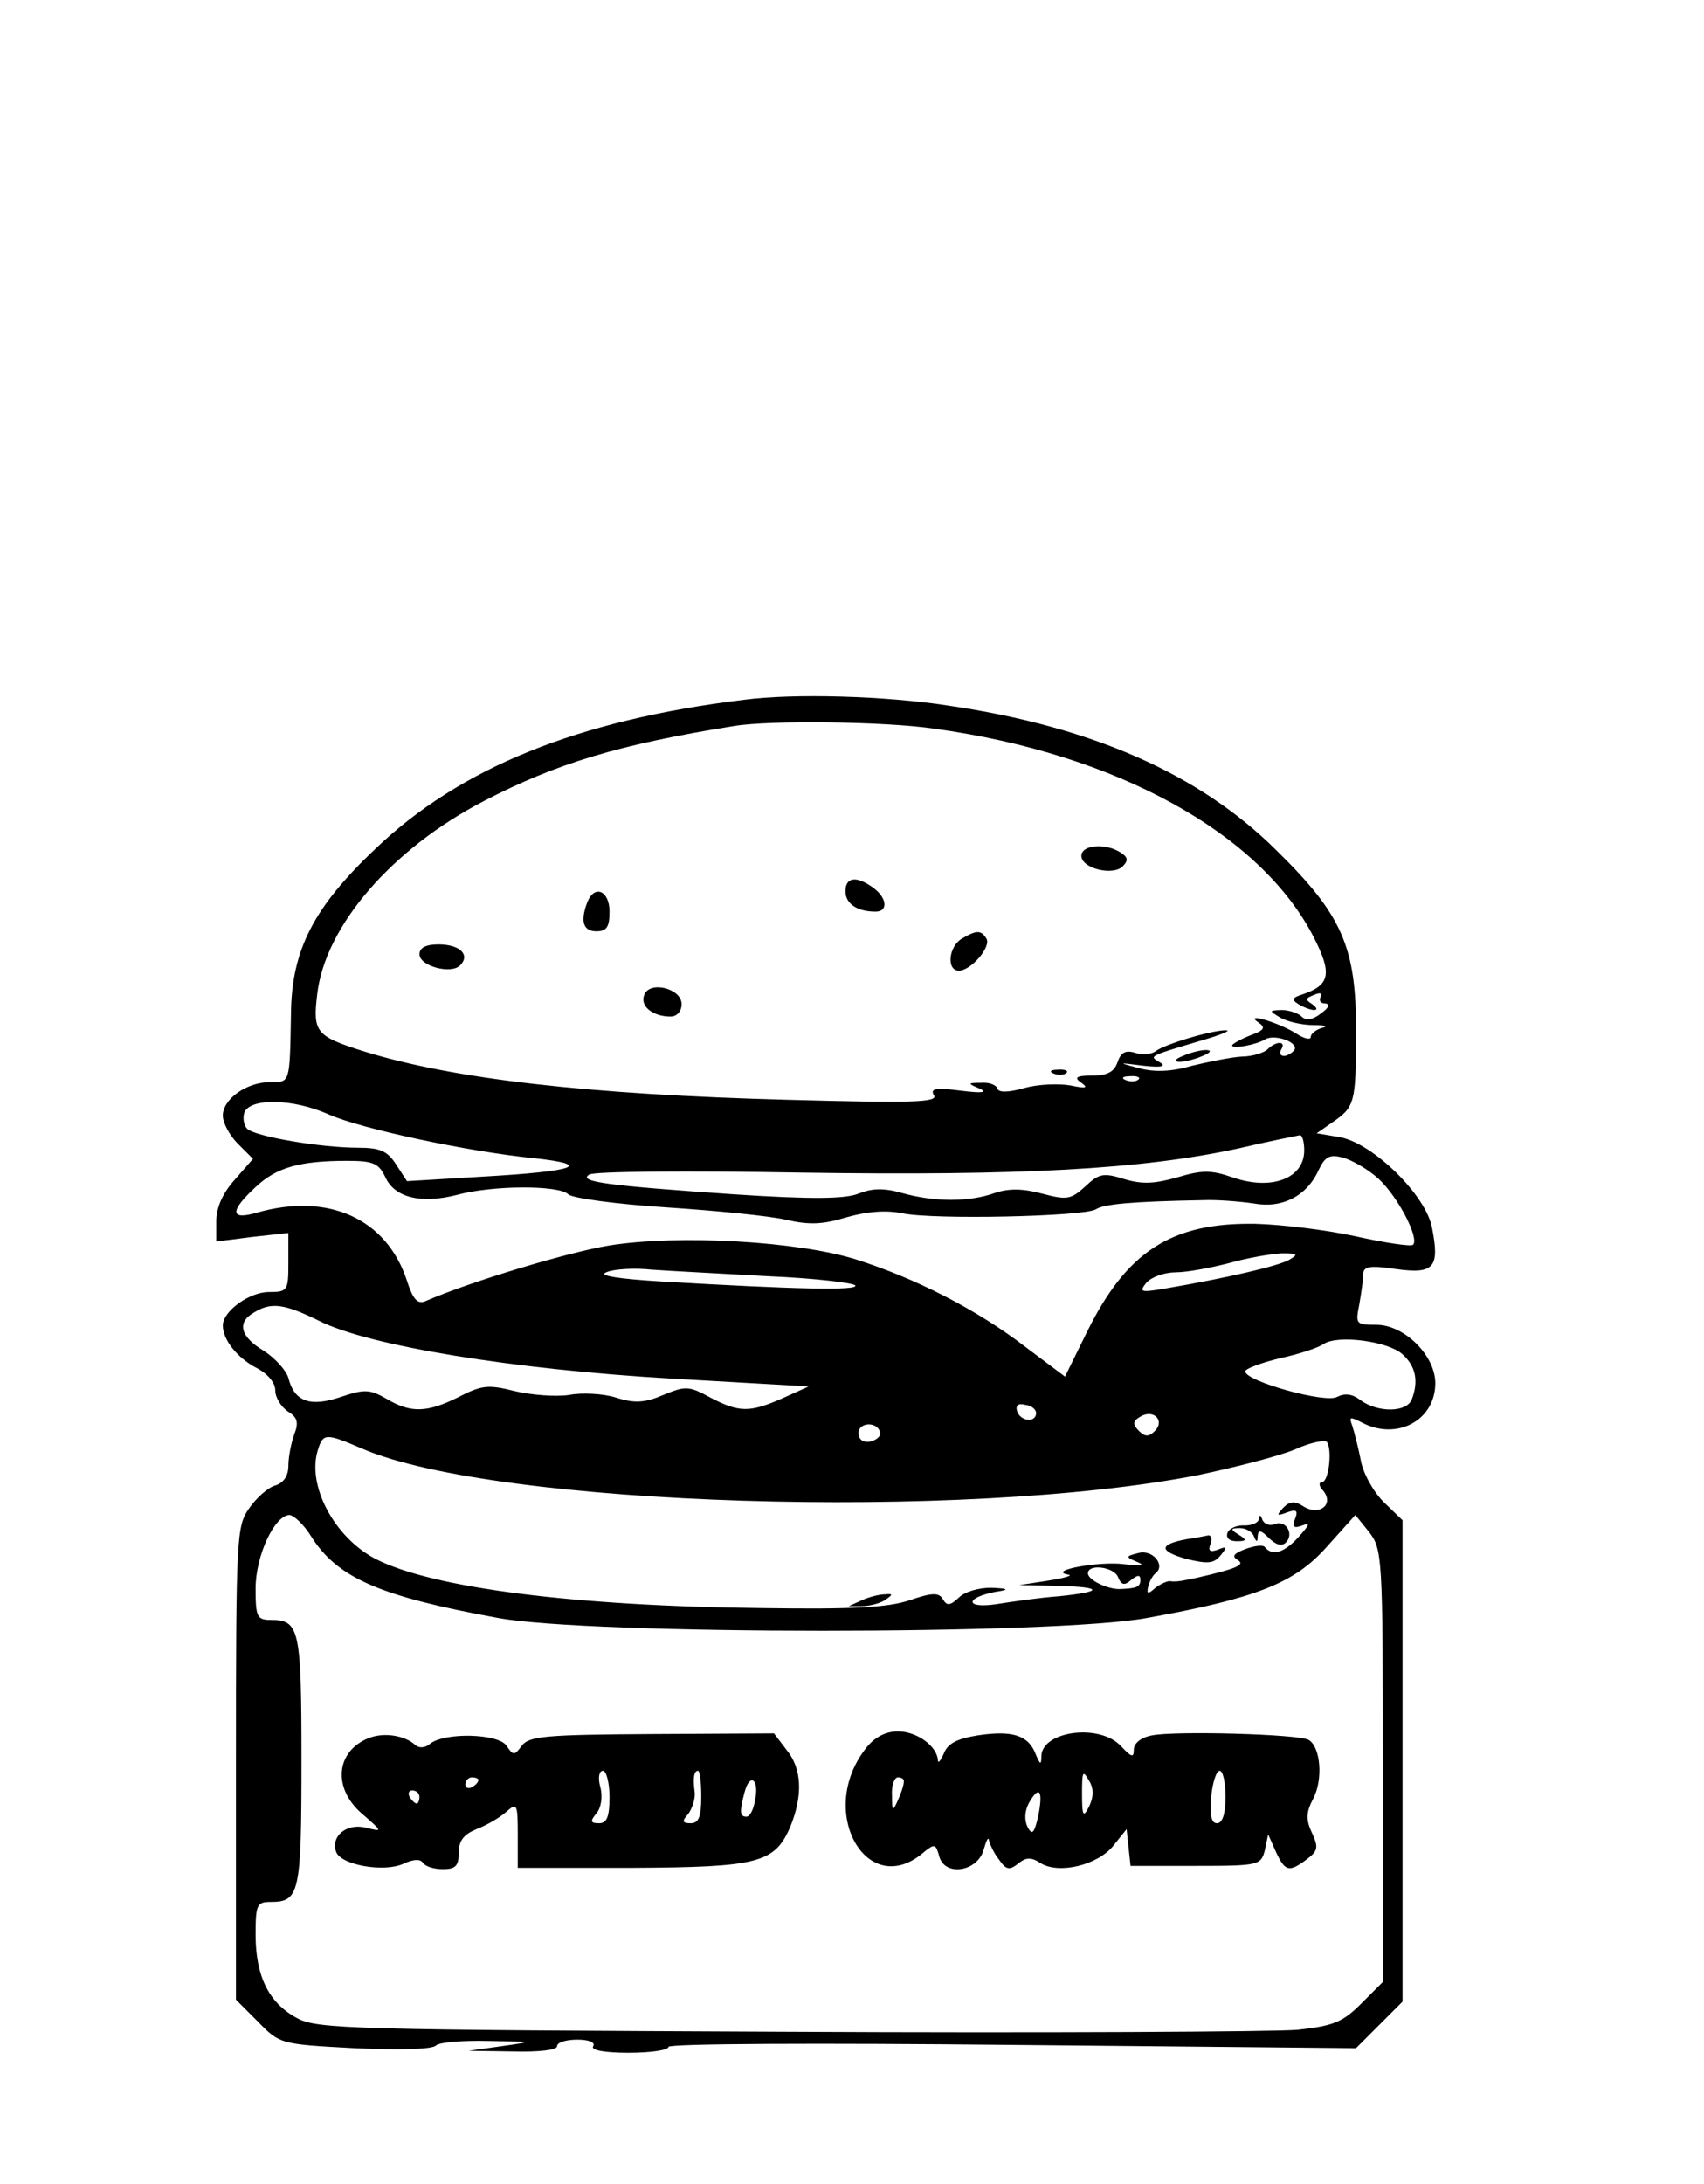 <?xml version="1.0" standalone="no"?>
<!DOCTYPE svg PUBLIC "-//W3C//DTD SVG 20010904//EN"
 "http://www.w3.org/TR/2001/REC-SVG-20010904/DTD/svg10.dtd">
<svg version="1.0" xmlns="http://www.w3.org/2000/svg"
 width="260pt" height="333pt" viewBox="0 0 260 333"
 preserveAspectRatio="xMidYMid meet">

<g transform="translate(0,333) scale(0.1,-0.1)"
fill="#000000" stroke="none">
<path d="M1135 2263 c-253 -31 -432 -103 -562 -227 -94 -89 -128 -154 -129
-251 -2 -108 -1 -105 -32 -105 -36 0 -72 -26 -72 -51 0 -11 10 -30 23 -43 l23
-23 -28 -32 c-18 -20 -28 -42 -28 -63 l0 -31 55 7 55 6 0 -45 c0 -43 -1 -45
-30 -45 -29 0 -70 -29 -70 -51 0 -22 22 -49 50 -64 18 -9 30 -23 30 -35 0 -11
9 -25 19 -32 15 -9 17 -17 10 -35 -5 -14 -9 -35 -9 -48 0 -15 -7 -26 -20 -30
-11 -3 -29 -19 -40 -35 -19 -27 -20 -43 -20 -389 l0 -360 34 -34 c33 -34 35
-34 147 -40 67 -3 118 -2 124 4 5 5 41 8 80 7 69 -1 70 -1 20 -8 l-50 -7 68
-1 c39 -1 67 2 67 8 0 6 14 10 31 10 17 0 28 -4 24 -10 -4 -6 17 -10 54 -10
34 0 61 4 61 9 0 5 231 6 525 3 l524 -5 36 36 35 35 0 367 0 367 -29 28 c-16
16 -32 45 -35 65 -4 20 -10 43 -13 52 -5 13 -3 13 15 4 53 -28 112 3 112 60 0
42 -47 89 -90 89 -31 0 -32 1 -26 31 3 17 6 38 6 46 0 12 10 14 50 8 58 -8 67
2 55 63 -9 49 -89 128 -140 138 l-36 6 23 16 c35 24 37 29 37 136 1 132 -21
181 -122 280 -117 116 -281 188 -499 220 -96 15 -237 19 -313 9z m290 -44
c279 -38 499 -160 580 -319 28 -55 24 -72 -17 -86 -16 -5 -18 -8 -7 -15 8 -5
19 -9 24 -9 6 0 4 4 -3 9 -11 7 -10 9 3 14 9 4 13 3 10 -3 -3 -6 0 -10 7 -10
8 -1 6 -6 -6 -15 -13 -10 -23 -12 -30 -5 -5 5 -19 10 -31 10 -19 -1 -19 -1 -1
-12 11 -6 33 -11 50 -11 17 0 23 -2 14 -4 -10 -3 -18 -9 -18 -14 0 -5 -10 -3
-22 5 -27 17 -81 33 -58 17 12 -8 9 -12 -13 -20 -15 -6 -27 -13 -27 -15 0 -6
37 1 50 9 14 9 52 -4 45 -16 -4 -5 -11 -9 -16 -9 -6 0 -7 5 -4 10 8 13 -8 13
-21 0 -5 -5 -23 -11 -39 -11 -17 -1 -51 -8 -76 -14 -31 -9 -57 -10 -80 -4 -34
9 -34 9 6 4 27 -3 35 -1 25 5 -17 10 -19 9 65 34 28 8 44 15 36 15 -19 1 -94
-21 -108 -32 -7 -5 -21 -6 -32 -2 -14 4 -21 0 -26 -15 -5 -14 -15 -20 -38 -20
-25 0 -29 -3 -17 -11 11 -8 7 -9 -17 -4 -17 3 -49 2 -70 -4 -25 -7 -39 -7 -41
-1 -2 6 -13 10 -25 9 -21 0 -21 -1 -2 -9 13 -6 2 -7 -29 -3 -39 5 -47 3 -41
-7 7 -11 -34 -12 -221 -7 -307 8 -514 32 -649 74 -73 23 -78 29 -71 87 12 104
114 222 255 295 110 57 206 86 381 114 53 9 232 7 305 -4z m312 -535 c-3 -3
-12 -4 -19 -1 -8 3 -5 6 6 6 11 1 17 -2 13 -5z m-1236 -53 c49 -22 213 -57
314 -67 92 -10 63 -20 -77 -28 l-117 -7 -17 26 c-13 20 -24 25 -58 25 -56 0
-157 17 -169 29 -5 5 -7 17 -4 25 9 22 74 21 128 -3z m1489 -55 c0 -43 -50
-62 -110 -41 -32 11 -46 11 -83 0 -35 -10 -54 -11 -81 -3 -32 10 -39 9 -60
-11 -22 -20 -28 -21 -66 -11 -30 8 -51 8 -72 1 -39 -14 -92 -14 -142 0 -28 8
-46 7 -66 -1 -20 -8 -70 -9 -191 -1 -190 13 -238 19 -220 30 7 5 153 6 324 3
334 -5 520 5 667 37 47 11 88 19 93 20 4 1 7 -10 7 -23z m114 -44 c29 -27 62
-90 52 -100 -3 -3 -43 3 -88 13 -46 10 -114 18 -153 19 -128 2 -196 -42 -257
-166 l-33 -67 -60 45 c-74 57 -168 105 -260 134 -87 27 -267 38 -375 21 -62
-10 -212 -55 -281 -85 -12 -5 -19 3 -28 31 -31 95 -120 135 -229 104 -41 -12
-42 2 -2 39 32 30 67 40 140 40 40 0 48 -4 58 -25 14 -31 54 -41 109 -27 55
15 156 15 170 1 6 -6 73 -15 150 -20 76 -5 158 -13 183 -19 35 -8 56 -7 92 4
32 9 60 11 85 6 47 -10 276 -5 295 6 12 8 54 12 163 14 22 1 57 -2 78 -5 43
-8 81 11 99 51 10 21 17 24 37 19 14 -4 39 -18 55 -33z m-137 -123 c-16 -9
-91 -27 -191 -44 -36 -6 -38 -5 -27 9 8 9 28 16 45 16 17 0 54 7 81 14 28 8
64 14 80 15 25 0 27 -1 12 -10z m-794 -25 c70 -3 129 -10 132 -14 5 -8 -91 -6
-295 6 -67 4 -98 9 -85 14 11 5 43 7 70 4 28 -2 107 -6 178 -10z m-686 -68
c75 -38 296 -74 537 -88 l210 -12 -40 -18 c-50 -22 -66 -22 -110 1 -33 18 -38
18 -72 4 -28 -12 -44 -13 -72 -4 -19 6 -52 8 -72 4 -21 -3 -58 0 -83 6 -40 10
-50 9 -85 -9 -48 -24 -73 -25 -110 -3 -26 15 -34 15 -70 3 -47 -16 -71 -7 -80
29 -3 11 -20 30 -37 41 -37 22 -42 44 -15 59 26 16 46 13 99 -13z m1653 -51
c20 -18 25 -41 14 -69 -8 -20 -52 -20 -78 -1 -13 10 -24 11 -36 5 -18 -10
-140 24 -140 39 0 4 24 13 53 20 28 6 59 16 67 22 22 14 98 4 120 -16z m-559
-90 c-1 -15 -24 -12 -29 3 -3 9 2 13 12 10 10 -1 17 -7 17 -13z m181 -27 c-9
-9 -15 -9 -24 0 -10 10 -10 15 2 22 20 12 38 -6 22 -22z m-419 -3 c1 -5 -6
-11 -15 -13 -11 -2 -18 3 -18 13 0 17 30 18 33 0z m-790 -24 c205 -88 919
-110 1276 -40 57 12 123 29 147 39 24 11 46 15 49 11 8 -14 2 -61 -8 -61 -5 0
-5 -6 2 -13 17 -21 -6 -39 -30 -24 -14 9 -21 8 -31 -2 -11 -12 -10 -13 6 -7
14 5 17 3 12 -10 -5 -12 -2 -15 11 -10 13 5 11 1 -6 -18 -22 -24 -40 -29 -51
-15 -3 4 -16 2 -30 -3 -18 -7 -21 -11 -11 -17 11 -7 -2 -13 -64 -27 -5 -1 -14
-3 -20 -4 -5 -1 -14 -2 -19 -1 -4 1 -15 -4 -23 -10 -11 -10 -14 -10 -11 2 2 8
7 17 11 20 16 12 -4 37 -26 31 -20 -5 -20 -6 -1 -14 12 -5 5 -6 -21 -3 -37 5
-119 -10 -85 -16 8 -1 -5 -5 -30 -9 l-45 -7 59 -1 c70 -2 70 -9 1 -16 -28 -2
-70 -8 -95 -12 -48 -7 -48 10 0 19 21 3 19 5 -8 6 -19 0 -40 -6 -49 -15 -13
-12 -18 -13 -24 -3 -6 11 -16 11 -51 -1 -33 -11 -86 -14 -223 -12 -291 3 -506
31 -592 75 -63 33 -105 112 -88 166 8 26 12 26 68 2z m-78 -134 c40 -63 104
-91 285 -124 141 -26 850 -26 990 0 167 30 225 53 274 108 l44 49 21 -26 c20
-26 21 -37 21 -356 l0 -330 -33 -33 c-28 -28 -42 -34 -97 -40 -36 -3 -387 -5
-780 -3 -661 3 -717 4 -747 21 -43 23 -63 64 -63 127 0 46 2 50 23 50 44 0 47
13 47 215 0 202 -3 215 -47 215 -21 0 -23 5 -23 48 0 50 29 112 52 112 7 -1
22 -15 33 -33z m1231 -62 c5 -12 10 -13 20 -4 10 8 14 8 14 0 0 -11 -6 -13
-32 -14 -19 0 -48 14 -48 24 0 15 40 10 46 -6z"/>
<path d="M1650 2025 c0 -19 48 -31 63 -16 9 9 8 14 -3 21 -23 15 -60 12 -60
-5z"/>
<path d="M1290 1971 c0 -19 18 -31 46 -31 19 0 18 20 -3 36 -26 19 -43 17 -43
-5z"/>
<path d="M896 1954 c-11 -29 -6 -44 14 -44 16 0 20 7 20 30 0 32 -23 42 -34
14z"/>
<path d="M1468 1899 c-21 -12 -24 -49 -5 -49 19 0 50 37 42 49 -8 13 -15 13
-37 0z"/>
<path d="M640 1875 c0 -18 48 -31 62 -17 16 16 0 32 -33 32 -19 0 -29 -5 -29
-15z"/>
<path d="M983 1813 c-7 -17 13 -33 40 -33 10 0 17 8 17 19 0 24 -49 36 -57 14z"/>
<path d="M1805 1720 c-13 -5 -14 -9 -5 -9 8 0 24 4 35 9 13 5 14 9 5 9 -8 0
-24 -4 -35 -9z"/>
<path d="M1608 1693 c7 -3 16 -2 19 1 4 3 -2 6 -13 5 -11 0 -14 -3 -6 -6z"/>
<path d="M1921 1014 c-1 -6 -11 -10 -22 -10 -12 1 -24 -5 -26 -11 -3 -8 3 -13
14 -13 15 0 16 2 3 10 -13 8 -13 10 2 10 9 0 19 -6 21 -12 4 -10 6 -10 6 0 1
10 5 9 17 -3 11 -11 20 -13 26 -7 13 13 0 35 -17 28 -8 -3 -16 0 -19 7 -2 7
-5 8 -5 1z"/>
<path d="M1810 983 c-42 -8 -42 -18 0 -30 33 -8 42 -7 52 5 11 13 10 15 -4 9
-12 -4 -15 -2 -11 9 3 7 1 13 -3 13 -5 -1 -20 -4 -34 -6z"/>
<path d="M1315 890 l-20 -9 20 0 c11 0 27 4 35 9 13 9 13 10 0 9 -8 0 -24 -4
-35 -9z"/>
<path d="M563 680 c-51 -20 -56 -77 -10 -116 31 -27 31 -27 6 -21 -30 8 -55
-13 -46 -37 8 -20 73 -31 102 -18 15 7 26 8 30 2 4 -6 17 -10 31 -10 19 0 24
5 24 25 0 19 8 28 27 36 16 6 36 18 45 26 17 15 18 13 18 -35 l0 -50 173 0
c194 1 219 7 243 63 19 47 18 88 -6 117 l-19 25 -186 -1 c-162 -1 -188 -3
-199 -18 -11 -15 -13 -15 -23 0 -12 19 -95 21 -117 3 -7 -6 -16 -7 -22 -2 -16
15 -48 20 -71 11z m367 -90 c0 -30 -4 -40 -16 -40 -13 0 -14 3 -4 15 7 8 10
25 6 40 -4 14 -2 25 4 25 5 0 10 -18 10 -40z m140 0 c0 -30 -4 -40 -16 -40
-13 0 -14 3 -4 14 6 8 11 23 10 33 -3 23 -1 33 5 33 3 0 5 -18 5 -40z m-340
26 c0 -3 -4 -8 -10 -11 -5 -3 -10 -1 -10 4 0 6 5 11 10 11 6 0 10 -2 10 -4z
m422 -31 c-2 -14 -8 -25 -13 -25 -10 0 -11 7 -3 37 8 31 23 20 16 -12z m-512
5 c0 -5 -2 -10 -4 -10 -3 0 -8 5 -11 10 -3 6 -1 10 4 10 6 0 11 -4 11 -10z"/>
<path d="M1321 664 c-76 -97 3 -234 90 -157 15 12 17 11 22 -7 8 -32 59 -24
68 10 4 14 7 20 8 14 1 -5 7 -19 15 -29 11 -16 16 -17 29 -7 12 10 20 11 35 1
28 -17 87 -3 111 27 l20 25 3 -28 3 -28 100 0 c96 0 99 1 105 24 l5 24 12 -27
c14 -30 20 -31 47 -11 17 13 18 18 8 40 -10 21 -9 32 2 53 15 29 11 78 -7 89
-15 9 -204 14 -239 7 -17 -3 -28 -12 -28 -22 0 -13 -4 -11 -20 6 -32 34 -119
23 -121 -15 0 -15 -2 -14 -9 3 -11 28 -35 36 -88 28 -31 -5 -46 -12 -52 -28
-5 -11 -9 -16 -9 -9 -2 21 -32 43 -61 43 -19 0 -36 -9 -49 -26z m341 -88 c-9
-18 -11 -16 -11 19 0 33 1 37 10 21 8 -12 8 -25 1 -40z m208 14 c0 -26 -5 -40
-13 -40 -9 0 -11 12 -9 40 2 22 8 40 13 40 5 0 9 -18 9 -40z m-491 23 c0 -5
-4 -17 -9 -28 -8 -18 -9 -17 -9 8 -1 15 4 27 9 27 6 0 10 -3 9 -7z m205 -53
c-6 -25 -9 -29 -16 -16 -5 10 -5 24 2 37 16 28 22 19 14 -21z"/>
</g>
</svg>
